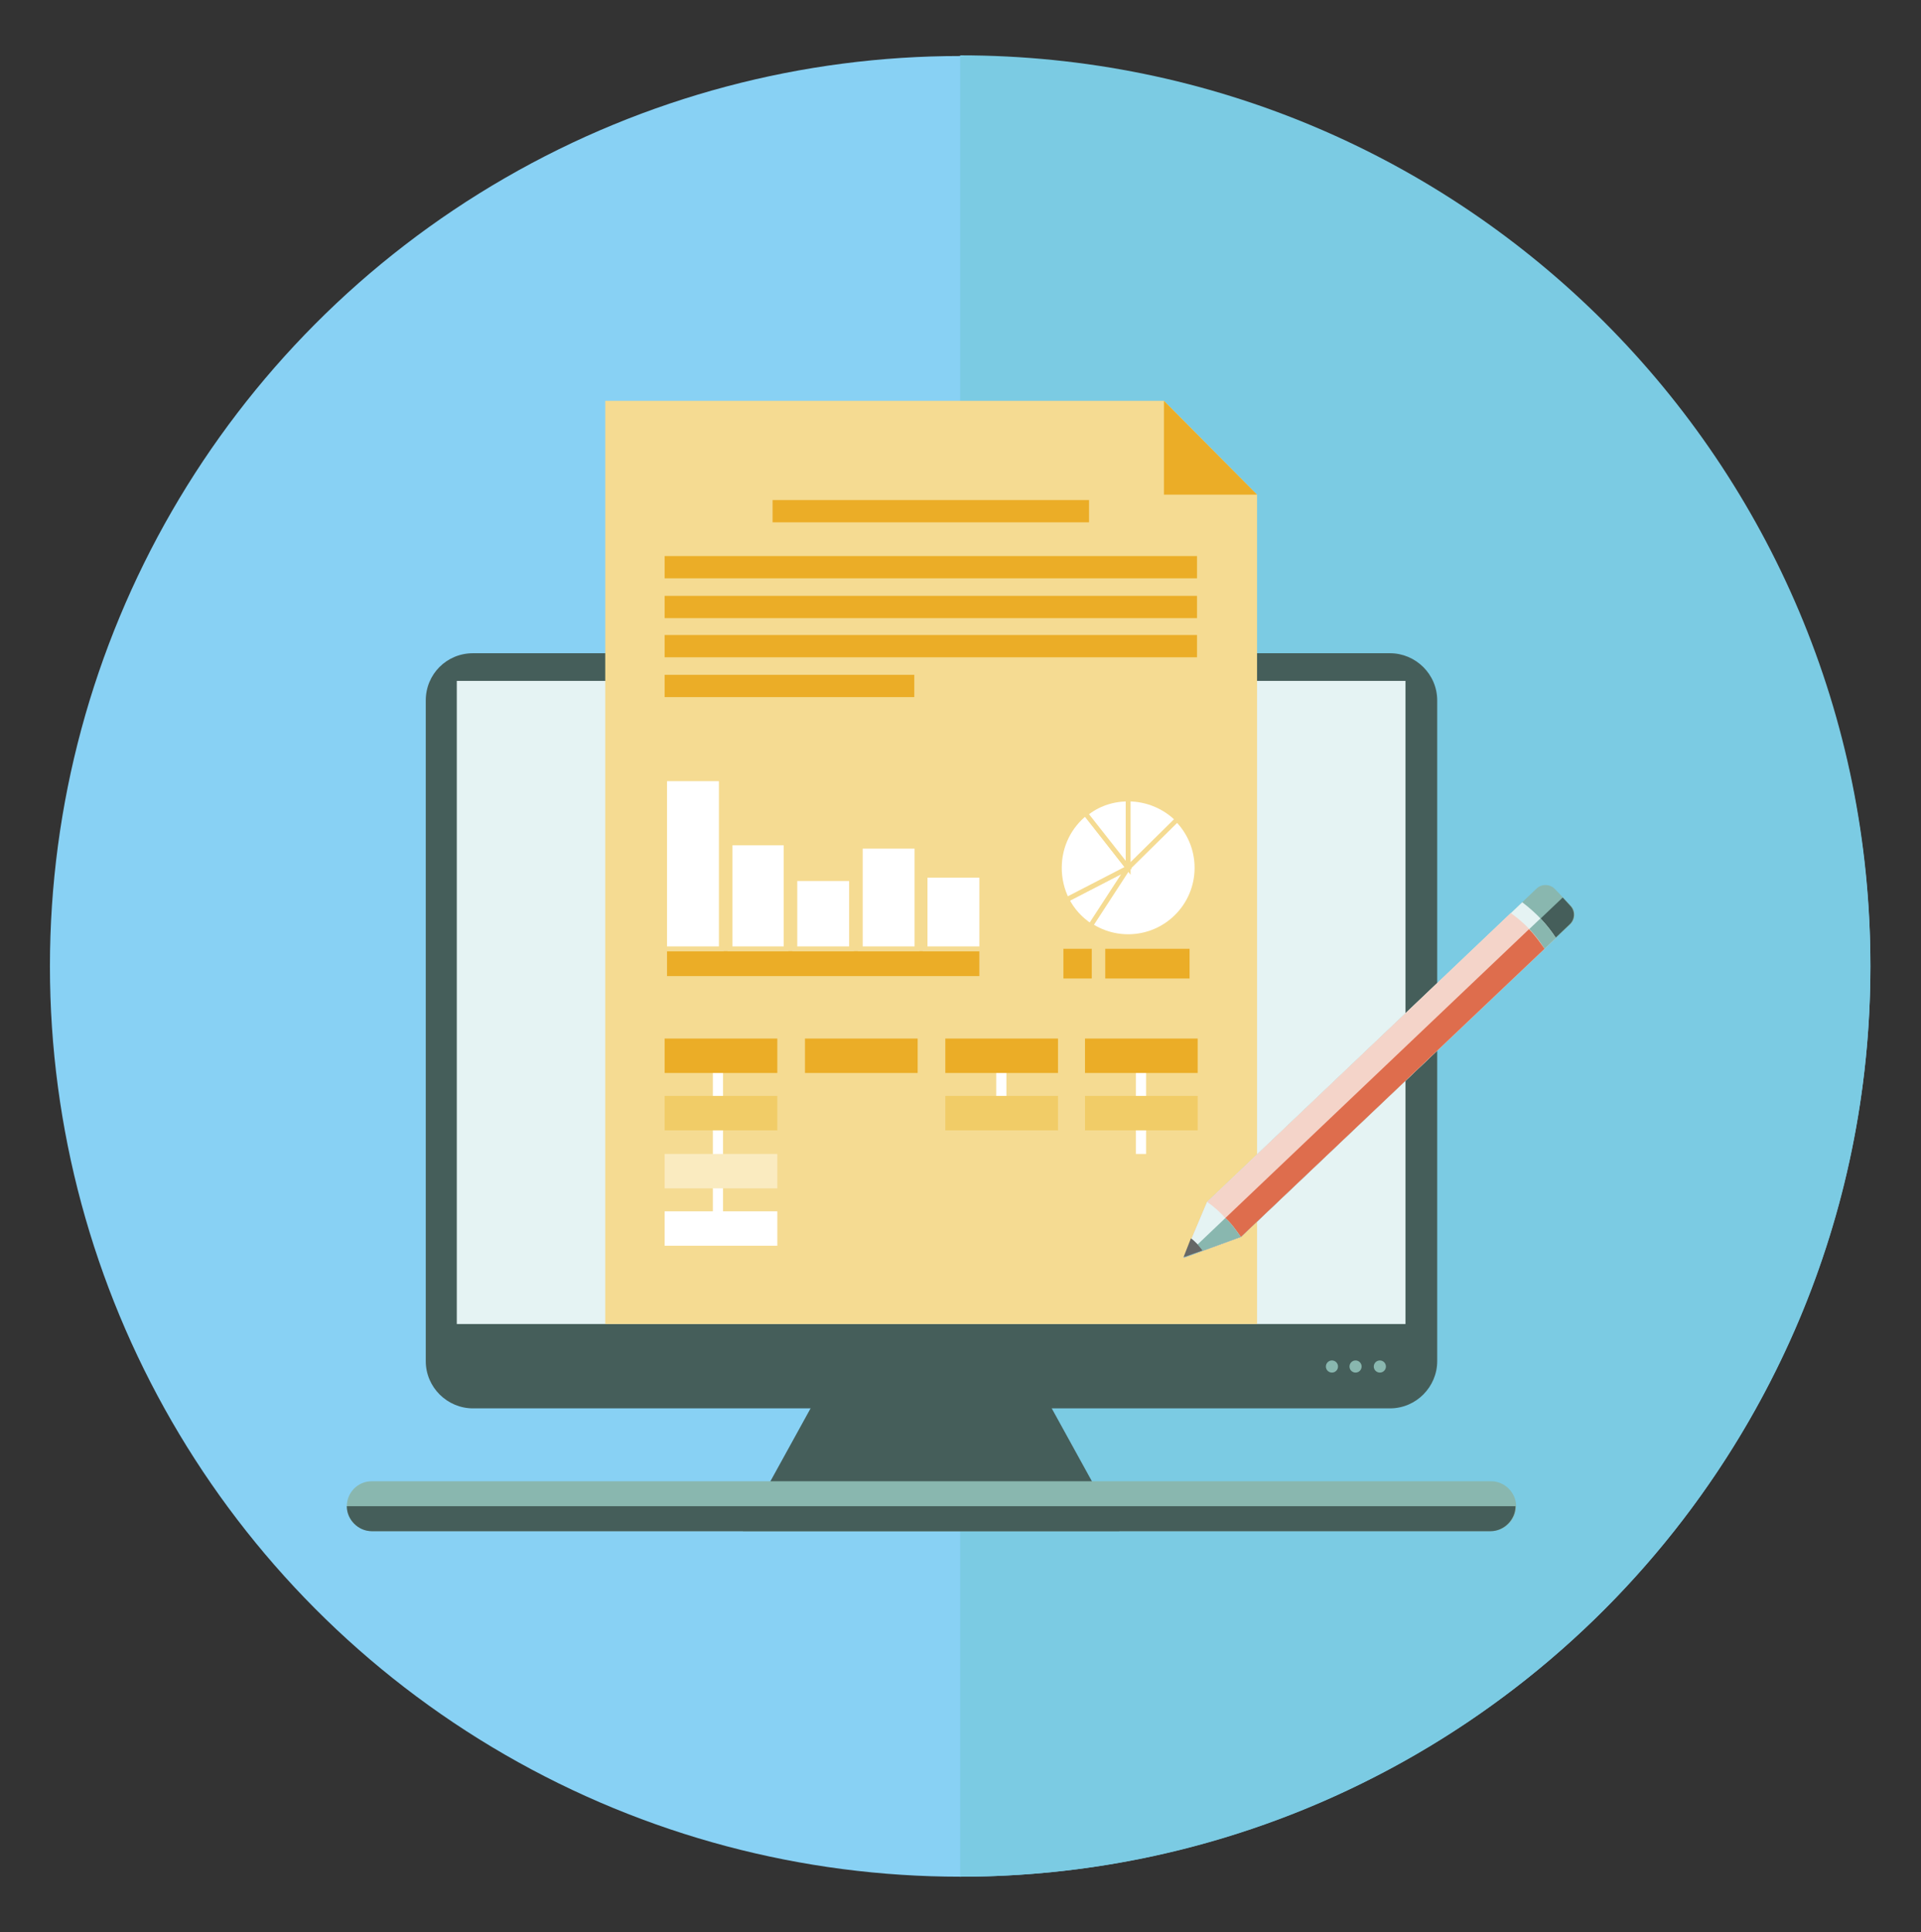 <?xml version="1.0" encoding="utf-8"?>
<!-- Generator: Adobe Illustrator 18.0.0, SVG Export Plug-In . SVG Version: 6.00 Build 0)  -->
<!DOCTYPE svg PUBLIC "-//W3C//DTD SVG 1.1//EN" "http://www.w3.org/Graphics/SVG/1.1/DTD/svg11.dtd">
<svg version="1.1" id="Layer_1" xmlns="http://www.w3.org/2000/svg" xmlns:xlink="http://www.w3.org/1999/xlink" x="0px" y="0px"
	 viewBox="0 0 284.7 286.3" enable-background="new 0 0 284.7 286.3" xml:space="preserve">
<rect x="0" y="0" width="284.7" height="286.3" fill="#333333" stroke="none"/>
<g>
	<g>
		<circle fill="#88D1F4" cx="142.3" cy="143.2" r="134.9"/>
		<g>
			<path fill="#7BCBE3" d="M142.3,8.2v269.9c74.5,0,134.9-60.4,134.9-134.9C277.3,68.6,216.9,8.2,142.3,8.2z"/>
		</g>
	</g>
	<g>
		<g>
			<polygon fill-rule="evenodd" clip-rule="evenodd" fill="#455E5A" points="123.6,202.4 152.4,202.4 165.9,226.9 110.1,226.9 			
				"/>
			<path fill-rule="evenodd" clip-rule="evenodd" fill="#455E5A" d="M70.1,96.8h135.9c3.8,0,7,3.1,7,7v97.9c0,3.8-3.1,7-7,7H70.1
				c-3.8,0-7-3.1-7-7v-97.9C63.1,99.9,66.2,96.8,70.1,96.8z"/>
			<g>
				<circle fill-rule="evenodd" clip-rule="evenodd" fill="#89B7AF" cx="204.5" cy="202.5" r="0.9"/>
				<circle fill-rule="evenodd" clip-rule="evenodd" fill="#89B7AF" cx="200.9" cy="202.5" r="0.9"/>
				<circle fill-rule="evenodd" clip-rule="evenodd" fill="#89B7AF" cx="197.4" cy="202.5" r="0.9"/>
			</g>
			<path fill-rule="evenodd" clip-rule="evenodd" fill="#89B7AF" d="M55.1,219.5h165.9c2,0,3.7,1.7,3.7,3.7l0,0c0,2-1.7,3.7-3.7,3.7
				H55.1c-2,0-3.7-1.7-3.7-3.7l0,0C51.4,221.2,53,219.5,55.1,219.5z"/>
			<path fill-rule="evenodd" clip-rule="evenodd" fill="#455E5A" d="M224.6,223.2c0,2-1.7,3.7-3.7,3.7H55.1c-2,0-3.7-1.7-3.7-3.7
				H224.6z"/>
			<rect x="67.7" y="100.9" fill-rule="evenodd" clip-rule="evenodd" fill="#E5F3F3" width="140.6" height="95.3"/>
		</g>
		<g>
			<polygon fill-rule="evenodd" clip-rule="evenodd" fill="#F5DB92" points="89.7,59.4 172.5,59.4 186.3,73.3 186.3,59.4 
				186.3,196.2 89.7,196.2 			"/>
			
				<path fill-rule="evenodd" clip-rule="evenodd" fill="none" stroke="#FFFFFF" stroke-width="1.508" stroke-miterlimit="22.926" d="
				M169.1,156.4v17.1 M148.4,156.4v8.5 M106.4,156.4v26.8"/>
			<g>
				
					<circle fill-rule="evenodd" clip-rule="evenodd" fill="#FFFFFF" stroke="#F5DB92" stroke-width="0.713" stroke-miterlimit="22.926" cx="167.2" cy="128.6" r="10.2"/>
				
					<path fill-rule="evenodd" clip-rule="evenodd" fill="#FFFFFF" stroke="#F5DB92" stroke-width="0.713" stroke-miterlimit="22.926" d="
					M161.6,137.2c-1.5-1-2.7-2.3-3.5-3.9l9.1-4.7L161.6,137.2z"/>
				
					<path fill-rule="evenodd" clip-rule="evenodd" fill="#FFFFFF" stroke="#F5DB92" stroke-width="0.713" stroke-miterlimit="22.926" d="
					M158.1,133.3c-0.7-1.4-1.1-3-1.1-4.7c0-3.3,1.5-6.2,3.9-8.1l6.3,8.1L158.1,133.3z"/>
				
					<path fill-rule="evenodd" clip-rule="evenodd" fill="#FFFFFF" stroke="#F5DB92" stroke-width="0.713" stroke-miterlimit="22.926" d="
					M160.9,120.6c1.7-1.4,3.9-2.2,6.3-2.2v10.2L160.9,120.6z"/>
				
					<path fill-rule="evenodd" clip-rule="evenodd" fill="#FFFFFF" stroke="#F5DB92" stroke-width="0.713" stroke-miterlimit="22.926" d="
					M167.2,118.4v10.2l7.3-7.2C172.7,119.6,170.1,118.4,167.2,118.4z"/>
			</g>
			<g>
				
					<rect x="98.5" y="140.6" fill-rule="evenodd" clip-rule="evenodd" fill="#EBAD27" stroke="#F5DB92" stroke-width="0.713" stroke-miterlimit="22.926" width="47" height="4.4"/>
				
					<rect x="98.5" y="115.4" fill-rule="evenodd" clip-rule="evenodd" fill="#FFFFFF" stroke="#F5DB92" stroke-width="0.713" stroke-miterlimit="22.926" width="8.4" height="25.2"/>
				
					<rect x="108.2" y="124.9" fill-rule="evenodd" clip-rule="evenodd" fill="#FFFFFF" stroke="#F5DB92" stroke-width="0.713" stroke-miterlimit="22.926" width="8.3" height="15.7"/>
				
					<rect x="117.8" y="130.2" fill-rule="evenodd" clip-rule="evenodd" fill="#FFFFFF" stroke="#F5DB92" stroke-width="0.713" stroke-miterlimit="22.926" width="8.4" height="10.4"/>
				
					<rect x="127.5" y="125.4" fill-rule="evenodd" clip-rule="evenodd" fill="#FFFFFF" stroke="#F5DB92" stroke-width="0.713" stroke-miterlimit="22.926" width="8.4" height="15.2"/>
				
					<rect x="137.1" y="129.7" fill-rule="evenodd" clip-rule="evenodd" fill="#FFFFFF" stroke="#F5DB92" stroke-width="0.713" stroke-miterlimit="22.926" width="8.4" height="10.9"/>
			</g>
			<rect x="157.6" y="140.6" fill-rule="evenodd" clip-rule="evenodd" fill="#EBAD27" width="4.2" height="4.4"/>
			<rect x="163.8" y="140.6" fill-rule="evenodd" clip-rule="evenodd" fill="#EBAD27" width="12.5" height="4.4"/>
			<g>
				<rect x="114.5" y="74.1" fill-rule="evenodd" clip-rule="evenodd" fill="#EBAD27" width="46.9" height="3.3"/>
				<rect x="98.5" y="82.4" fill-rule="evenodd" clip-rule="evenodd" fill="#EBAD27" width="78.9" height="3.3"/>
				<rect x="98.5" y="88.3" fill-rule="evenodd" clip-rule="evenodd" fill="#EBAD27" width="78.9" height="3.3"/>
				<rect x="98.5" y="94.1" fill-rule="evenodd" clip-rule="evenodd" fill="#EBAD27" width="78.9" height="3.3"/>
				<rect x="98.5" y="100" fill-rule="evenodd" clip-rule="evenodd" fill="#EBAD27" width="37" height="3.3"/>
				<polygon fill-rule="evenodd" clip-rule="evenodd" fill="#EBAD27" points="172.5,73.3 186.3,73.3 172.5,59.4 				"/>
			</g>
			<rect x="98.5" y="153.9" fill-rule="evenodd" clip-rule="evenodd" fill="#EBAD27" width="16.7" height="5.1"/>
			<rect x="119.3" y="153.9" fill-rule="evenodd" clip-rule="evenodd" fill="#EBAD27" width="16.7" height="5.1"/>
			<rect x="140.1" y="153.9" fill-rule="evenodd" clip-rule="evenodd" fill="#EBAD27" width="16.7" height="5.1"/>
			<rect x="160.8" y="153.9" fill-rule="evenodd" clip-rule="evenodd" fill="#EBAD27" width="16.7" height="5.1"/>
			<rect x="98.5" y="162.4" fill-rule="evenodd" clip-rule="evenodd" fill="#F1CC67" width="16.7" height="5.1"/>
			<rect x="98.5" y="171" fill-rule="evenodd" clip-rule="evenodd" fill="#FAEBC0" width="16.7" height="5.1"/>
			<rect x="98.5" y="179.5" fill-rule="evenodd" clip-rule="evenodd" fill="#FFFFFF" width="16.7" height="5.1"/>
			<rect x="140.1" y="162.4" fill-rule="evenodd" clip-rule="evenodd" fill="#F1CC67" width="16.7" height="5.1"/>
			<rect x="160.8" y="162.4" fill-rule="evenodd" clip-rule="evenodd" fill="#F1CC67" width="16.7" height="5.1"/>
			<rect x="160.8" y="171" fill-rule="evenodd" clip-rule="evenodd" fill="#F5DB92" width="16.7" height="5.1"/>
		</g>
		<g>
			<path fill-rule="evenodd" clip-rule="evenodd" fill="#89B7AF" d="M183.9,183.3l-8.5,3.1l3.5-8.3l48.8-46.4
				c0.8-0.8,2.1-0.7,2.8,0.1l2.3,2.4c0.8,0.8,0.7,2.1-0.1,2.8L183.9,183.3z"/>
			<path fill-rule="evenodd" clip-rule="evenodd" fill="#455E5A" d="M183.9,183.3l-8.5,3.1l6.2-5.9l50-47.5l1.1,1.2
				c0.8,0.8,0.7,2.1-0.1,2.8L183.9,183.3z"/>
			<path fill-rule="evenodd" clip-rule="evenodd" fill="#E5F3F3" d="M183.9,183.3l-8.5,3.1l3.5-8.3l46.7-44.4c2.1,1.6,3.7,3.3,5,5.3
				L183.9,183.3z"/>
			<path fill-rule="evenodd" clip-rule="evenodd" fill="#89B7AF" d="M183.9,183.3l-8.5,3.1l6.2-5.9l46.7-44.4
				c0.9,0.9,1.6,1.9,2.3,2.9L183.9,183.3z"/>
			<path fill-rule="evenodd" clip-rule="evenodd" fill="#F4D4C9" d="M183.9,183.3l-8.5,3.1l3.5-8.3l45-42.8c2.1,1.5,3.8,3.3,5,5.3
				L183.9,183.3z"/>
			<path fill-rule="evenodd" clip-rule="evenodd" fill="#DE6D4D" d="M183.9,183.3l-8.5,3.1l6.2-5.9l45-42.8c0.9,0.9,1.6,1.9,2.3,2.9
				L183.9,183.3z"/>
			<path fill-rule="evenodd" clip-rule="evenodd" fill="#E5F3F3" d="M183.9,183.3l-8.5,3.1l3.5-8.3c1,0.7,1.9,1.5,2.7,2.4
				C182.5,181.3,183.2,182.3,183.9,183.3z"/>
			<path fill-rule="evenodd" clip-rule="evenodd" fill="#89B7AF" d="M183.9,183.3l-8.5,3.1l6.2-5.9
				C182.5,181.3,183.2,182.3,183.9,183.3z"/>
			<path fill-rule="evenodd" clip-rule="evenodd" fill="#666766" d="M178.2,185.3l-2.8,1l1.1-2.8c0.3,0.2,0.6,0.5,0.9,0.8
				C177.7,184.7,178,185,178.2,185.3z"/>
		</g>
	</g>
</g>
</svg>
